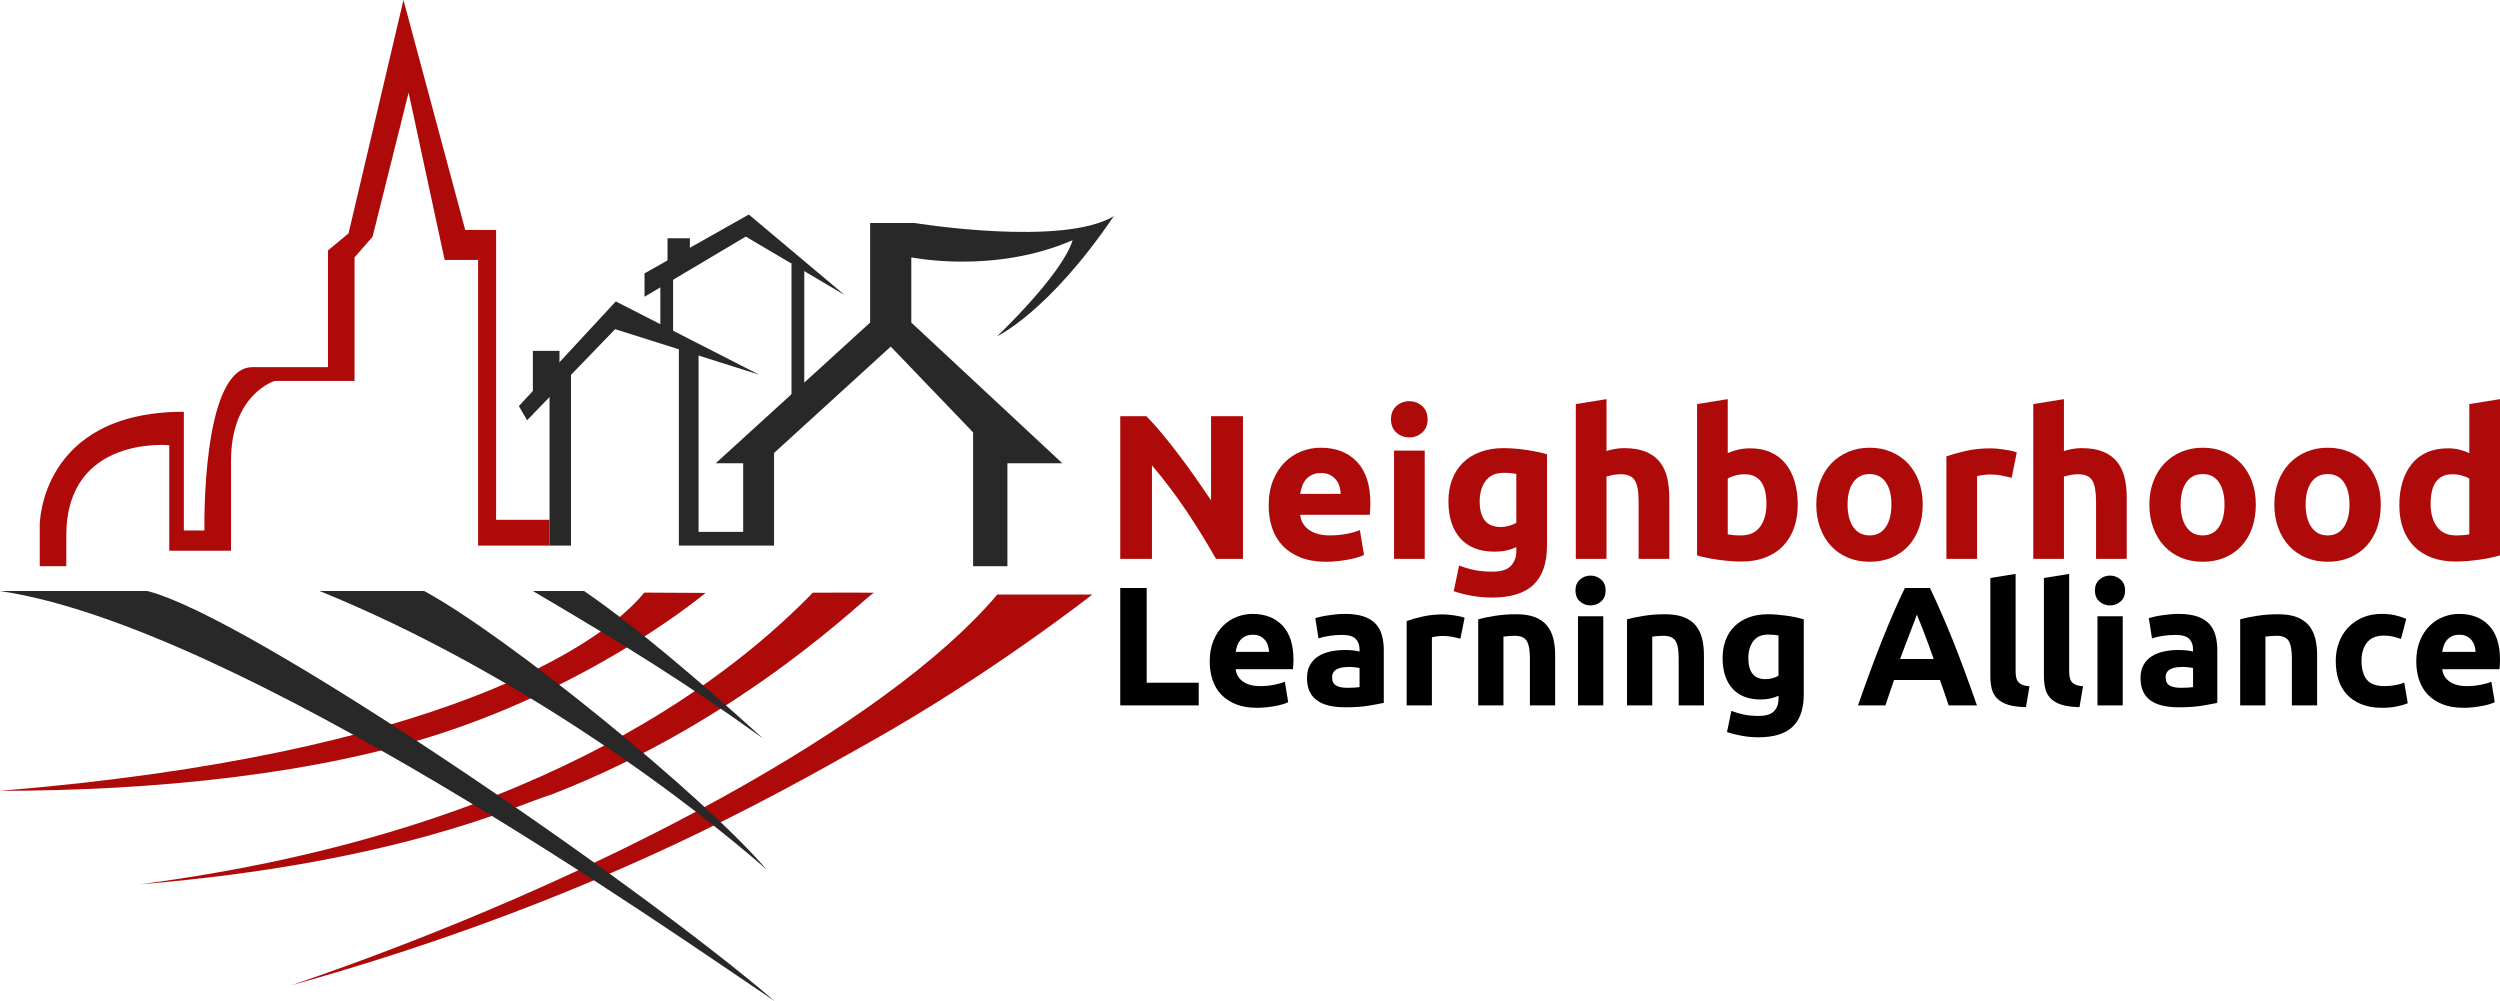 <?xml version="1.0" encoding="utf-8"?>
<!-- Generator: Adobe Illustrator 15.1.0, SVG Export Plug-In . SVG Version: 6.00 Build 0)  -->
<!DOCTYPE svg PUBLIC "-//W3C//DTD SVG 1.1//EN" "http://www.w3.org/Graphics/SVG/1.1/DTD/svg11.dtd">
<svg version="1.1" id="Logo" xmlns="http://www.w3.org/2000/svg" xmlns:xlink="http://www.w3.org/1999/xlink" x="0px" y="0px"
	 width="354.013px" height="141.751px" viewBox="0 0 354.013 141.751" enable-background="new 0 0 354.013 141.751"
	 xml:space="preserve">
<path fill="#282828" d="M98.92,49.928v25.389h6.317v-9.717h-3.889l21.867-19.923V31.582h6.318c0,0,20.895,3.404,28.184-0.968
	c-9.23,13.604-16.521,17.005-16.521,17.005s9.232-8.745,10.689-13.605c-11.178,4.86-22.84,2.429-22.84,2.429v9.234L150.429,65.6
	h-7.775v14.576h-4.858v-18.95l-11.662-12.148L109.61,64.143v13.119H96.13V47.757L98.92,49.928z"/>
<g>
	<g>
		<polygon fill="#282828" points="73.475,57.502 74.639,59.51 87.109,46.613 107.48,53.052 87.2,42.682 		"/>
		<polygon fill="#282828" points="79.225,52.238 75.457,55.652 75.457,49.685 79.225,49.685 		"/>
	</g>
</g>
<g>
	<g>
		<polygon fill="#282828" points="91.266,38.713 91.266,42.024 105.602,33.501 119.6,41.772 106.035,30.377 		"/>
		<polygon fill="#282828" points="97.689,35.88 94.525,38.752 94.525,33.74 97.689,33.74 		"/>
	</g>
</g>
<rect x="93.508" y="38.163" fill="#282828" width="1.807" height="9.289"/>
<rect x="112.08" y="37.389" fill="#282828" width="1.809" height="18.831"/>
<path id="Right_Tail" display="none" fill="#AF0A0A" d="M294.475,133.156c0,0-24.817,2.73-61.373,18.365h9.398
	C260.893,143.618,278.604,137.061,294.475,133.156z"/>
<path id="Left_Tail" display="none" fill="#282828" d="M48.496,146.252c15.071,0.289,29.279,2.283,42.344,5.27h7.301
	C69.963,145.045,48.496,146.252,48.496,146.252z"/>
<path fill="#F05A28" d="M25.257,126.775c-0.59-0.135-1.174-0.274-1.749-0.424C24.089,126.504,24.671,126.645,25.257,126.775z"/>
<g id="Lower_Left_Red">
	<path display="none" fill="#AF0A0A" d="M5.632,118.947c-4.482-0.387,24.569,5.621,56.271-6.348
		c-1.414-0.843-1.618-0.953-3.098-1.801C43.327,118.146,9.914,119.316,5.632,118.947z"/>
	<path display="none" fill="#AF0A0A" d="M75.501,103.209c-4.396,2.262-8.625,4.209-12.768,5.895c1.303,0.82,1.741,1.097,3.042,1.959
		c3.86-1.778,8.232-3.572,12.188-5.978C77.039,104.378,76.493,103.948,75.501,103.209z"/>
	<path display="none" fill="#AF0A0A" d="M77.367,102.246c0.845,0.719,1.577,1.354,2.418,2.1c0.646-0.41,8.667-4.731,11.967-6.684
		c-0.564-0.508-1.941-1.541-2.632-2.143C85.041,98.014,81.134,100.254,77.367,102.246z"/>
	<path display="none" fill="#AF0A0A" d="M87.152,112.471c-3.729,1.973-7.549,3.853-11.419,5.578c1.05,0.779,1.051,0.762,2.096,1.575
		c3.673-1.538,7.596-3.293,11.377-5.381C88.34,113.475,88.232,113.389,87.152,112.471z"/>
	<path display="none" fill="#AF0A0A" d="M25.257,126.775c15.756,3.609,32.667,0.343,49.456-6.155
		c-1.084-0.729-0.802-0.536-1.948-1.282C56.635,126.143,39.821,130.032,25.257,126.775z"/>
	<path display="none" fill="#AF0A0A" d="M31.475,141.75c14.625-0.375,35.664-2.898,55.016-12.887
		c-0.885-0.65-1.813-1.328-2.762-2.012C68.655,134.977,51.779,139.523,31.475,141.75z"/>
</g>
<g>
	<g>
		<path fill="#AF0A0A" d="M122.973,105.199c17.361-9.727,31.708-21.014,31.708-21.014h-13.454
			c-15.406,18.268-55.84,40.279-100.006,55.349C84.193,127.539,110.236,112.334,122.973,105.199z"/>
		<path fill="#AF0A0A" d="M78.083,112.512c27.521-10.654,44.924-28.471,45.658-28.55c0.733-0.079-8.638-0.035-8.638-0.035
			c-9.941,10.173-36.767,33.636-95.328,41.304C56.356,122.205,73.204,113.99,78.083,112.512z"/>
		<path fill="#AF0A0A" d="M99.905,83.961l-8.67-0.047C85.427,91.128,62.316,106.896,0,111.984c21.335,0,45.382-2.244,64.062-8.67
			C85.874,95.813,99.905,83.961,99.905,83.961z"/>
	</g>
	<path fill="#AF0A0A" d="M31.077,115.984"/>
</g>
<path fill="#282828" d="M82.712,83.691h-7.255c13.119,7.716,21.819,13.119,32.59,20.881C98.698,96.114,90.041,88.736,82.712,83.691z
	"/>
<path fill="#282828" d="M60.067,83.691H45.254c28.678,11.642,52.887,30.334,63.274,39.41
	C99.393,112.461,71.749,90.014,60.067,83.691z"/>
<path fill="#282828" d="M20.848,83.691H0c33.571,4.968,94.445,47.836,109.675,58.06C90.521,125.23,35.159,87.198,20.848,83.691z"/>
<g id="Right_Lower_Red">
	<path display="none" fill="#AF0A0A" d="M89.629,95.206c0.563,0.578,1.658,1.743,2.215,2.342
		c7.785-4.329,16.888-9.438,23.767-13.856h-9.43C101.737,88.855,94.848,92.208,89.629,95.206z"/>
	<path display="none" fill="#AF0A0A" d="M87.932,112.055c0.875,0.881,1.017,1.016,1.881,1.93
		c7.148-3.116,38.018-23.146,49.04-30.293h-7.981C126.277,87.073,105.156,102.831,87.932,112.055z"/>
	<path display="none" fill="#AF0A0A" d="M154.805,83.889l6.657-0.197c-24.736,11.629-69.294,41.944-73.365,44.349
		c-0.846-0.741-1.692-1.467-2.54-2.187C94.586,120.863,144.266,88.777,154.805,83.889z"/>
	<path display="none" fill="#AF0A0A" d="M257.918,152.814c4.692-1.336,17.453-1.39,22.52-2.424c0,0-15.813-0.813-28.449,2.424"/>
</g>
<g>
	<path fill="#AF0A0A" d="M70.252,73.609V32.556h-4.375L57.133,0l-7.775,33.042l-2.917,2.427V51.99c0,0-3.401,0-10.69,0
		s-6.8,23.127-6.8,23.127h-2.917v-16.81c-20.408,0-20.408,16.036-20.408,16.036v5.831H9.39v-4.369
		c0-14.215,14.58-12.758,14.58-12.758V77.99h8.745c0,0,0-3.281,0-12.757c0-9.474,6.194-11.294,6.194-11.294h11.298V36.442
		l2.55-2.917l5.104-20.407l5.104,23.688h4.737v40.455h10.116v-3.651H70.252z"/>
	<polygon fill="#282828" points="77.818,55.713 77.818,73.609 77.818,77.261 80.856,77.261 80.856,52.006 	"/>
	<line fill="none" x1="77.818" y1="73.609" x2="77.818" y2="77.261"/>
</g>
<g>
	<path fill="#AF0A0A" d="M172.188,79.141c-1.302-2.313-2.71-4.597-4.226-6.852c-1.516-2.254-3.129-4.382-4.839-6.384v13.236h-4.49
		V58.938h3.702c0.642,0.641,1.351,1.428,2.129,2.361c0.777,0.933,1.569,1.929,2.375,2.988c0.807,1.06,1.609,2.157,2.406,3.295
		c0.796,1.136,1.543,2.23,2.245,3.279V58.938h4.52v20.202H172.188z"/>
	<path fill="#AF0A0A" d="M179.651,71.591c0-1.361,0.209-2.552,0.626-3.572c0.418-1.021,0.967-1.87,1.647-2.551
		c0.68-0.68,1.461-1.195,2.347-1.545c0.884-0.35,1.794-0.525,2.726-0.525c2.176,0,3.896,0.666,5.16,1.997
		c1.264,1.332,1.895,3.291,1.895,5.875c0,0.253-0.01,0.529-0.027,0.831c-0.021,0.302-0.039,0.568-0.061,0.802h-9.852
		c0.098,0.894,0.514,1.603,1.254,2.128c0.736,0.524,1.729,0.787,2.973,0.787c0.795,0,1.578-0.072,2.348-0.219
		c0.768-0.146,1.393-0.325,1.879-0.538l0.584,3.526c-0.232,0.117-0.545,0.233-0.934,0.35c-0.391,0.116-0.822,0.219-1.297,0.307
		c-0.477,0.087-0.988,0.16-1.531,0.218c-0.545,0.06-1.09,0.088-1.633,0.088c-1.381,0-2.58-0.204-3.6-0.612
		c-1.021-0.408-1.866-0.967-2.537-1.676c-0.671-0.71-1.166-1.551-1.488-2.522C179.811,73.768,179.651,72.718,179.651,71.591z
		 M189.855,69.929c-0.02-0.37-0.082-0.729-0.189-1.079c-0.107-0.35-0.273-0.66-0.494-0.933c-0.227-0.272-0.506-0.496-0.846-0.67
		c-0.342-0.174-0.764-0.262-1.27-0.262c-0.486,0-0.904,0.083-1.254,0.247c-0.348,0.166-0.641,0.384-0.873,0.657
		c-0.232,0.273-0.414,0.587-0.539,0.947c-0.125,0.36-0.219,0.724-0.278,1.094H189.855z"/>
	<path fill="#AF0A0A" d="M202.156,59.375c0,0.796-0.258,1.423-0.771,1.88c-0.516,0.457-1.123,0.685-1.822,0.685
		s-1.307-0.228-1.822-0.685c-0.516-0.456-0.771-1.084-0.771-1.88s0.256-1.423,0.771-1.88c0.516-0.457,1.123-0.685,1.822-0.685
		s1.307,0.228,1.822,0.685C201.898,57.952,202.156,58.579,202.156,59.375z M201.747,79.141h-4.344V63.807h4.344V79.141z"/>
	<path fill="#AF0A0A" d="M219.064,77.217c0,2.508-0.637,4.367-1.91,5.582s-3.24,1.822-5.902,1.822c-0.934,0-1.865-0.083-2.799-0.247
		c-0.934-0.166-1.797-0.384-2.596-0.657l0.758-3.644c0.682,0.272,1.395,0.486,2.145,0.642c0.748,0.155,1.598,0.233,2.551,0.233
		c1.242,0,2.123-0.272,2.639-0.815c0.514-0.545,0.771-1.243,0.771-2.1v-0.555c-0.467,0.215-0.947,0.376-1.441,0.48
		c-0.496,0.108-1.035,0.162-1.617,0.162c-2.119,0-3.742-0.627-4.869-1.882c-1.127-1.253-1.691-3.007-1.691-5.261
		c0-1.128,0.174-2.152,0.525-3.076c0.35-0.923,0.859-1.715,1.531-2.376c0.67-0.661,1.492-1.17,2.463-1.53
		c0.969-0.36,2.068-0.54,3.293-0.54c0.525,0,1.064,0.026,1.619,0.073c0.553,0.048,1.102,0.112,1.646,0.189
		c0.543,0.078,1.063,0.17,1.559,0.277c0.494,0.106,0.938,0.218,1.326,0.335V77.217L219.064,77.217z M209.531,70.979
		c0,2.43,0.982,3.644,2.945,3.644c0.445,0,0.863-0.058,1.252-0.175c0.391-0.116,0.719-0.253,0.99-0.408v-6.938
		c-0.213-0.038-0.465-0.073-0.756-0.102c-0.291-0.028-0.633-0.044-1.021-0.044c-1.146,0-2.002,0.38-2.564,1.138
		C209.814,68.85,209.531,69.813,209.531,70.979z"/>
	<path fill="#AF0A0A" d="M223.144,79.141V57.218l4.346-0.7v7.346c0.291-0.097,0.664-0.189,1.121-0.277s0.898-0.131,1.328-0.131
		c1.242,0,2.277,0.17,3.105,0.51c0.824,0.34,1.486,0.821,1.982,1.442c0.494,0.623,0.844,1.362,1.047,2.216
		c0.205,0.856,0.307,1.808,0.307,2.857v8.658h-4.342v-8.133c0-1.399-0.182-2.391-0.541-2.975c-0.359-0.583-1.023-0.875-1.996-0.875
		c-0.389,0-0.752,0.035-1.094,0.102c-0.34,0.068-0.646,0.141-0.918,0.22v11.66H223.144z"/>
	<path fill="#AF0A0A" d="M254.572,71.473c0,1.225-0.182,2.333-0.541,3.324s-0.879,1.836-1.559,2.536s-1.516,1.239-2.506,1.618
		c-0.992,0.379-2.119,0.569-3.383,0.569c-0.523,0-1.072-0.025-1.645-0.073c-0.574-0.049-1.139-0.112-1.693-0.19
		c-0.553-0.077-1.082-0.169-1.588-0.276c-0.506-0.106-0.951-0.22-1.342-0.336V57.218l4.344-0.7v7.638
		c0.486-0.214,0.992-0.379,1.518-0.496c0.523-0.116,1.088-0.175,1.691-0.175c1.088,0,2.051,0.189,2.885,0.569
		c0.836,0.379,1.537,0.918,2.1,1.618c0.564,0.7,0.992,1.54,1.283,2.522C254.425,69.176,254.572,70.268,254.572,71.473z
		 M250.138,71.356c0-2.798-1.029-4.198-3.09-4.198c-0.447,0-0.887,0.058-1.326,0.176c-0.438,0.116-0.793,0.262-1.064,0.438v7.9
		c0.213,0.038,0.486,0.073,0.816,0.103c0.332,0.028,0.689,0.043,1.08,0.043c1.186,0,2.08-0.408,2.682-1.225
		S250.138,72.697,250.138,71.356z"/>
	<path fill="#AF0A0A" d="M272.267,71.444c0,1.205-0.176,2.309-0.527,3.31c-0.35,1-0.855,1.855-1.516,2.564
		c-0.66,0.71-1.453,1.259-2.375,1.646c-0.924,0.39-1.957,0.584-3.105,0.584c-1.127,0-2.152-0.194-3.076-0.584
		c-0.922-0.388-1.715-0.936-2.375-1.646c-0.66-0.709-1.176-1.564-1.543-2.564c-0.371-1.001-0.555-2.104-0.555-3.31
		s0.189-2.304,0.568-3.294c0.379-0.992,0.904-1.837,1.574-2.536c0.672-0.7,1.467-1.243,2.391-1.633
		c0.924-0.388,1.928-0.583,3.018-0.583c1.107,0,2.123,0.195,3.047,0.583c0.922,0.389,1.715,0.933,2.375,1.633
		c0.66,0.699,1.176,1.544,1.545,2.536C272.081,69.141,272.267,70.239,272.267,71.444z M267.835,71.444
		c0-1.34-0.268-2.396-0.803-3.162c-0.531-0.769-1.295-1.153-2.287-1.153c-0.99,0-1.76,0.384-2.305,1.153
		c-0.543,0.767-0.816,1.822-0.816,3.162c0,1.341,0.273,2.406,0.816,3.192c0.545,0.786,1.313,1.181,2.305,1.181
		c0.99,0,1.754-0.395,2.287-1.181C267.568,73.851,267.835,72.785,267.835,71.444z"/>
	<path fill="#AF0A0A" d="M284.861,67.655c-0.389-0.097-0.846-0.199-1.371-0.306s-1.088-0.16-1.691-0.16
		c-0.273,0-0.596,0.024-0.977,0.072c-0.379,0.049-0.666,0.104-0.859,0.16v11.72h-4.344V64.623c0.777-0.271,1.695-0.529,2.756-0.772
		c1.061-0.243,2.238-0.365,3.541-0.365c0.232,0,0.516,0.015,0.846,0.044c0.328,0.029,0.66,0.068,0.99,0.117s0.662,0.107,0.99,0.175
		c0.33,0.068,0.613,0.151,0.846,0.248L284.861,67.655z"/>
	<path fill="#AF0A0A" d="M287.921,79.141V57.218l4.344-0.7v7.346c0.291-0.097,0.666-0.189,1.123-0.277s0.898-0.131,1.326-0.131
		c1.244,0,2.277,0.17,3.105,0.51c0.826,0.34,1.486,0.821,1.982,1.442c0.496,0.623,0.846,1.362,1.049,2.216
		c0.205,0.856,0.307,1.808,0.307,2.857v8.658h-4.344v-8.133c0-1.399-0.18-2.391-0.539-2.975c-0.359-0.583-1.025-0.875-1.998-0.875
		c-0.387,0-0.752,0.035-1.092,0.102c-0.34,0.068-0.646,0.141-0.918,0.22v11.66H287.921z"/>
	<path fill="#AF0A0A" d="M319.435,71.444c0,1.205-0.176,2.309-0.525,3.31c-0.35,1-0.855,1.855-1.516,2.564
		c-0.662,0.71-1.453,1.259-2.377,1.646c-0.922,0.39-1.955,0.584-3.104,0.584c-1.127,0-2.154-0.194-3.076-0.584
		c-0.924-0.388-1.715-0.936-2.377-1.646c-0.66-0.709-1.176-1.564-1.543-2.564c-0.371-1.001-0.555-2.104-0.555-3.31
		s0.189-2.304,0.568-3.294c0.381-0.992,0.904-1.837,1.574-2.536c0.672-0.7,1.469-1.243,2.391-1.633
		c0.924-0.388,1.93-0.583,3.018-0.583c1.107,0,2.123,0.195,3.047,0.583c0.922,0.389,1.715,0.933,2.375,1.633
		c0.662,0.699,1.176,1.544,1.547,2.536C319.251,69.141,319.435,70.239,319.435,71.444z M315.003,71.444
		c0-1.34-0.266-2.396-0.801-3.162c-0.533-0.769-1.297-1.153-2.289-1.153c-0.99,0-1.758,0.384-2.303,1.153
		c-0.543,0.767-0.818,1.822-0.818,3.162c0,1.341,0.275,2.406,0.818,3.192s1.311,1.181,2.303,1.181c0.99,0,1.754-0.395,2.289-1.181
		S315.003,72.785,315.003,71.444z"/>
	<path fill="#AF0A0A" d="M337.132,71.444c0,1.205-0.176,2.309-0.525,3.31c-0.352,1-0.855,1.855-1.518,2.564
		c-0.66,0.71-1.453,1.259-2.375,1.646c-0.924,0.39-1.957,0.584-3.104,0.584c-1.129,0-2.154-0.194-3.076-0.584
		c-0.924-0.388-1.717-0.936-2.377-1.646c-0.66-0.709-1.176-1.564-1.545-2.564c-0.369-1.001-0.553-2.104-0.553-3.31
		s0.189-2.304,0.568-3.294c0.381-0.992,0.904-1.837,1.574-2.536c0.672-0.7,1.469-1.243,2.391-1.633
		c0.924-0.388,1.93-0.583,3.018-0.583c1.107,0,2.123,0.195,3.047,0.583c0.922,0.389,1.715,0.933,2.375,1.633
		c0.662,0.699,1.176,1.544,1.545,2.536C336.945,69.141,337.132,70.239,337.132,71.444z M332.7,71.444c0-1.34-0.27-2.396-0.803-3.162
		c-0.533-0.769-1.297-1.153-2.289-1.153c-0.99,0-1.758,0.384-2.303,1.153c-0.545,0.767-0.816,1.822-0.816,3.162
		c0,1.341,0.271,2.406,0.816,3.192c0.543,0.786,1.313,1.181,2.303,1.181c0.992,0,1.754-0.395,2.289-1.181
		C332.431,73.851,332.7,72.785,332.7,71.444z"/>
	<path fill="#AF0A0A" d="M354.011,78.645c-0.389,0.116-0.836,0.229-1.342,0.336c-0.504,0.107-1.033,0.199-1.588,0.276
		s-1.119,0.142-1.693,0.19c-0.572,0.048-1.121,0.073-1.645,0.073c-1.264,0-2.391-0.186-3.383-0.556
		c-0.99-0.368-1.826-0.897-2.506-1.588c-0.68-0.689-1.199-1.525-1.559-2.507c-0.361-0.981-0.539-2.085-0.539-3.31
		c0-1.243,0.154-2.365,0.465-3.366c0.313-1.001,0.76-1.852,1.342-2.55c0.582-0.7,1.297-1.235,2.143-1.604
		c0.846-0.369,1.813-0.554,2.9-0.554c0.604,0,1.143,0.059,1.619,0.175c0.477,0.117,0.957,0.282,1.443,0.496v-6.938l4.344-0.7v22.126
		H354.011z M344.187,71.356c0,1.341,0.299,2.42,0.902,3.236c0.602,0.816,1.496,1.225,2.682,1.225c0.389,0,0.748-0.015,1.08-0.043
		c0.328-0.029,0.602-0.064,0.816-0.103v-7.9c-0.273-0.175-0.629-0.321-1.064-0.438c-0.438-0.118-0.881-0.176-1.326-0.176
		C345.216,67.159,344.187,68.559,344.187,71.356z"/>
	<path d="M169.745,96.676v3.216h-11.112V83.26h3.744v13.416H169.745z"/>
	<path d="M171.303,93.676c0-1.12,0.173-2.1,0.517-2.939s0.796-1.541,1.355-2.101c0.561-0.56,1.203-0.983,1.933-1.272
		c0.729-0.287,1.477-0.432,2.244-0.432c1.792,0,3.208,0.549,4.248,1.645c1.039,1.096,1.56,2.707,1.56,4.836
		c0,0.207-0.008,0.436-0.023,0.684c-0.017,0.248-0.031,0.469-0.048,0.66h-8.111c0.079,0.736,0.424,1.32,1.031,1.752
		s1.425,0.648,2.448,0.648c0.655,0,1.3-0.061,1.932-0.181c0.633-0.12,1.147-0.268,1.549-0.444l0.479,2.904
		c-0.191,0.096-0.448,0.192-0.769,0.288c-0.321,0.097-0.677,0.181-1.067,0.252c-0.393,0.072-0.813,0.132-1.261,0.181
		c-0.448,0.047-0.896,0.071-1.344,0.071c-1.137,0-2.124-0.168-2.965-0.504c-0.84-0.336-1.535-0.796-2.088-1.38
		c-0.552-0.584-0.96-1.275-1.225-2.076C171.436,95.468,171.303,94.604,171.303,93.676z M179.705,92.308
		c-0.017-0.304-0.068-0.6-0.156-0.888s-0.225-0.543-0.408-0.768c-0.185-0.225-0.416-0.408-0.695-0.553
		c-0.28-0.144-0.628-0.216-1.044-0.216c-0.4,0-0.744,0.067-1.032,0.204c-0.287,0.136-0.527,0.316-0.72,0.54
		c-0.191,0.225-0.34,0.483-0.443,0.78c-0.104,0.295-0.181,0.596-0.229,0.899H179.705z"/>
	<path d="M190.456,86.932c1.057,0,1.936,0.12,2.641,0.36c0.703,0.239,1.268,0.584,1.691,1.032c0.422,0.447,0.723,0.992,0.9,1.632
		c0.176,0.64,0.264,1.352,0.264,2.136v7.439c-0.512,0.112-1.225,0.244-2.137,0.396s-2.018,0.229-3.313,0.229
		c-0.814,0-1.557-0.072-2.221-0.217c-0.664-0.144-1.236-0.38-1.715-0.707c-0.48-0.328-0.85-0.757-1.105-1.285
		c-0.256-0.527-0.383-1.176-0.383-1.943c0-0.735,0.146-1.359,0.443-1.872s0.691-0.92,1.188-1.224
		c0.496-0.305,1.064-0.524,1.705-0.66c0.639-0.137,1.303-0.204,1.992-0.204c0.463,0,0.875,0.021,1.236,0.06
		c0.357,0.04,0.65,0.092,0.875,0.156v-0.336c0-0.607-0.186-1.096-0.553-1.464c-0.369-0.368-1.008-0.552-1.92-0.552
		c-0.607,0-1.209,0.043-1.801,0.132c-0.592,0.088-1.104,0.212-1.535,0.372l-0.457-2.881c0.209-0.063,0.469-0.131,0.781-0.203
		s0.65-0.137,1.02-0.192c0.367-0.056,0.758-0.104,1.164-0.144C189.628,86.951,190.04,86.932,190.456,86.932z M190.743,97.396
		c0.352,0,0.688-0.009,1.008-0.025c0.32-0.016,0.576-0.039,0.77-0.071v-2.712c-0.145-0.032-0.359-0.063-0.648-0.096
		c-0.287-0.032-0.551-0.049-0.791-0.049c-0.336,0-0.652,0.021-0.949,0.061c-0.295,0.041-0.555,0.115-0.777,0.229
		c-0.227,0.111-0.4,0.264-0.529,0.455c-0.127,0.192-0.191,0.432-0.191,0.721c0,0.56,0.188,0.947,0.564,1.164
		C189.572,97.287,190.087,97.396,190.743,97.396z"/>
	<path d="M206.798,90.436c-0.318-0.08-0.695-0.164-1.127-0.252c-0.434-0.088-0.896-0.132-1.393-0.132
		c-0.225,0-0.492,0.021-0.805,0.06c-0.313,0.041-0.549,0.084-0.709,0.133v9.647h-3.574V87.939c0.639-0.224,1.395-0.436,2.268-0.636
		s1.844-0.3,2.916-0.3c0.191,0,0.424,0.012,0.695,0.036s0.545,0.056,0.816,0.096s0.543,0.088,0.816,0.144
		c0.27,0.057,0.504,0.125,0.695,0.205L206.798,90.436z"/>
	<path d="M209.32,87.699c0.607-0.176,1.393-0.34,2.352-0.491c0.961-0.152,1.969-0.228,3.023-0.228c1.072,0,1.965,0.139,2.678,0.42
		c0.711,0.279,1.275,0.676,1.691,1.188s0.711,1.12,0.887,1.824c0.178,0.703,0.266,1.488,0.266,2.352v7.128h-3.576v-6.696
		c0-1.151-0.152-1.968-0.455-2.447c-0.305-0.48-0.873-0.721-1.705-0.721c-0.256,0-0.527,0.013-0.814,0.037
		c-0.289,0.023-0.545,0.051-0.77,0.084v9.743h-3.576V87.699L209.32,87.699z"/>
	<path d="M227.366,83.619c0,0.656-0.211,1.173-0.635,1.549c-0.426,0.376-0.926,0.564-1.5,0.564c-0.576,0-1.076-0.188-1.5-0.564
		c-0.426-0.375-0.637-0.893-0.637-1.549c0-0.655,0.211-1.172,0.637-1.547c0.424-0.377,0.924-0.564,1.5-0.564
		c0.574,0,1.074,0.188,1.5,0.564C227.156,82.447,227.366,82.964,227.366,83.619z M227.031,99.892h-3.576V87.268h3.576V99.892z"/>
	<path d="M230.39,87.699c0.607-0.176,1.393-0.34,2.354-0.491c0.959-0.152,1.967-0.228,3.021-0.228c1.072,0,1.965,0.139,2.678,0.42
		c0.711,0.279,1.275,0.676,1.691,1.188s0.711,1.12,0.889,1.824c0.176,0.703,0.264,1.488,0.264,2.352v7.128h-3.576v-6.696
		c0-1.151-0.15-1.968-0.455-2.447c-0.305-0.48-0.873-0.721-1.705-0.721c-0.256,0-0.527,0.013-0.814,0.037
		c-0.287,0.023-0.545,0.051-0.77,0.084v9.743h-3.576V87.699L230.39,87.699z"/>
	<path d="M255.423,98.308c0,2.063-0.523,3.597-1.572,4.597s-2.668,1.5-4.859,1.5c-0.77,0-1.535-0.068-2.305-0.205
		c-0.768-0.135-1.479-0.315-2.137-0.539l0.625-3c0.561,0.224,1.146,0.399,1.764,0.527c0.617,0.129,1.316,0.192,2.102,0.192
		c1.023,0,1.746-0.224,2.172-0.672c0.424-0.448,0.635-1.023,0.635-1.728v-0.457c-0.383,0.176-0.779,0.31-1.188,0.396
		c-0.406,0.088-0.852,0.132-1.33,0.132c-1.744,0-3.082-0.517-4.01-1.548c-0.928-1.032-1.393-2.477-1.393-4.332
		c0-0.928,0.145-1.771,0.434-2.532c0.287-0.76,0.707-1.412,1.26-1.956s1.229-0.964,2.027-1.26s1.705-0.443,2.713-0.443
		c0.432,0,0.875,0.021,1.332,0.06c0.455,0.04,0.908,0.092,1.355,0.155c0.447,0.064,0.875,0.141,1.283,0.229s0.771,0.18,1.092,0.275
		V98.308L255.423,98.308z M247.573,93.172c0,2,0.809,3,2.426,3c0.367,0,0.711-0.048,1.031-0.145c0.32-0.096,0.592-0.207,0.814-0.336
		V89.98c-0.176-0.033-0.383-0.061-0.623-0.084c-0.24-0.024-0.521-0.037-0.84-0.037c-0.943,0-1.648,0.313-2.111,0.937
		C247.806,91.42,247.573,92.212,247.573,93.172z"/>
	<path d="M275.941,99.892c-0.188-0.577-0.385-1.171-0.598-1.78c-0.213-0.608-0.426-1.215-0.637-1.819h-6.496
		c-0.211,0.606-0.42,1.215-0.631,1.825c-0.211,0.608-0.408,1.201-0.59,1.774h-3.889c0.627-1.792,1.221-3.448,1.781-4.968
		s1.111-2.952,1.648-4.296c0.537-1.345,1.066-2.62,1.588-3.828c0.523-1.208,1.063-2.388,1.625-3.54h3.551
		c0.545,1.152,1.084,2.332,1.615,3.54c0.529,1.208,1.063,2.483,1.604,3.828c0.537,1.344,1.09,2.776,1.65,4.296
		c0.563,1.52,1.158,3.176,1.785,4.968H275.941z M271.443,87.027c-0.084,0.241-0.207,0.57-0.367,0.986s-0.344,0.896-0.549,1.441
		c-0.207,0.545-0.438,1.145-0.689,1.8c-0.254,0.655-0.512,1.342-0.773,2.062h4.756c-0.254-0.722-0.5-1.41-0.74-2.067
		c-0.238-0.657-0.465-1.259-0.68-1.804s-0.402-1.024-0.564-1.439C271.673,87.59,271.542,87.264,271.443,87.027z"/>
	<path d="M286.884,100.132c-1.039-0.017-1.883-0.128-2.529-0.336c-0.648-0.208-1.162-0.5-1.537-0.876
		c-0.377-0.375-0.633-0.832-0.77-1.368c-0.135-0.536-0.203-1.14-0.203-1.812V81.844l3.576-0.576V95.02
		c0,0.32,0.023,0.608,0.072,0.864c0.047,0.256,0.139,0.472,0.273,0.647c0.139,0.177,0.332,0.32,0.59,0.433
		c0.256,0.112,0.6,0.185,1.031,0.216L286.884,100.132z"/>
	<path d="M294.468,100.132c-1.039-0.017-1.883-0.128-2.529-0.336c-0.648-0.208-1.162-0.5-1.537-0.876
		c-0.377-0.375-0.633-0.832-0.77-1.368c-0.135-0.536-0.203-1.14-0.203-1.812V81.844l3.576-0.576V95.02
		c0,0.32,0.023,0.608,0.072,0.864c0.047,0.256,0.139,0.472,0.273,0.647c0.139,0.177,0.332,0.32,0.59,0.433
		c0.256,0.112,0.6,0.185,1.031,0.216L294.468,100.132z"/>
	<path d="M300.925,83.619c0,0.656-0.213,1.173-0.637,1.549s-0.924,0.564-1.5,0.564s-1.076-0.188-1.5-0.564
		c-0.424-0.375-0.635-0.893-0.635-1.549c0-0.655,0.211-1.172,0.635-1.547c0.424-0.377,0.924-0.564,1.5-0.564s1.076,0.188,1.5,0.564
		C300.712,82.447,300.925,82.964,300.925,83.619z M300.589,99.892h-3.576V87.268h3.576V99.892z"/>
	<path d="M308.486,86.932c1.057,0,1.936,0.12,2.641,0.36c0.703,0.239,1.268,0.584,1.691,1.032c0.422,0.447,0.723,0.992,0.898,1.632
		c0.178,0.64,0.266,1.352,0.266,2.136v7.439c-0.514,0.112-1.225,0.244-2.137,0.396s-2.018,0.229-3.313,0.229
		c-0.816,0-1.557-0.072-2.221-0.217c-0.664-0.144-1.236-0.38-1.717-0.707c-0.479-0.328-0.848-0.757-1.104-1.285
		c-0.256-0.527-0.383-1.176-0.383-1.943c0-0.735,0.146-1.359,0.443-1.872c0.295-0.513,0.691-0.92,1.188-1.224
		c0.496-0.305,1.064-0.524,1.705-0.66c0.639-0.137,1.303-0.204,1.992-0.204c0.463,0,0.875,0.021,1.234,0.06
		c0.359,0.04,0.652,0.092,0.877,0.156v-0.336c0-0.607-0.186-1.096-0.553-1.464c-0.369-0.368-1.008-0.552-1.92-0.552
		c-0.607,0-1.209,0.043-1.801,0.132c-0.592,0.088-1.104,0.212-1.535,0.372l-0.457-2.881c0.209-0.063,0.469-0.131,0.781-0.203
		s0.65-0.137,1.02-0.192c0.367-0.056,0.756-0.104,1.164-0.144C307.657,86.951,308.07,86.932,308.486,86.932z M308.773,97.396
		c0.352,0,0.688-0.009,1.008-0.025c0.32-0.016,0.576-0.039,0.77-0.071v-2.712c-0.145-0.032-0.359-0.063-0.648-0.096
		c-0.287-0.032-0.551-0.049-0.791-0.049c-0.336,0-0.652,0.021-0.949,0.061c-0.295,0.041-0.555,0.115-0.779,0.229
		c-0.225,0.111-0.398,0.264-0.527,0.455c-0.127,0.192-0.191,0.432-0.191,0.721c0,0.56,0.188,0.947,0.564,1.164
		C307.601,97.287,308.116,97.396,308.773,97.396z"/>
	<path d="M317.22,87.699c0.607-0.176,1.393-0.34,2.354-0.491c0.959-0.152,1.967-0.228,3.021-0.228c1.072,0,1.965,0.139,2.678,0.42
		c0.711,0.279,1.275,0.676,1.691,1.188s0.711,1.12,0.889,1.824c0.176,0.703,0.264,1.488,0.264,2.352v7.128h-3.576v-6.696
		c0-1.151-0.152-1.968-0.455-2.447c-0.305-0.48-0.873-0.721-1.705-0.721c-0.256,0-0.527,0.013-0.814,0.037
		c-0.287,0.023-0.545,0.051-0.77,0.084v9.743h-3.576V87.699L317.22,87.699z"/>
	<path d="M330.755,93.58c0-0.912,0.148-1.772,0.445-2.58c0.295-0.809,0.723-1.512,1.283-2.112s1.238-1.076,2.039-1.428
		c0.801-0.353,1.713-0.528,2.736-0.528c0.672,0,1.287,0.061,1.848,0.18c0.561,0.121,1.104,0.293,1.633,0.517l-0.744,2.856
		c-0.336-0.127-0.703-0.24-1.104-0.336c-0.4-0.097-0.848-0.145-1.344-0.145c-1.057,0-1.846,0.328-2.363,0.984
		c-0.52,0.655-0.781,1.52-0.781,2.592c0,1.136,0.244,2.016,0.732,2.64s1.34,0.937,2.557,0.937c0.432,0,0.895-0.041,1.393-0.121
		c0.494-0.079,0.951-0.207,1.367-0.383l0.504,2.928c-0.416,0.176-0.936,0.328-1.561,0.455c-0.623,0.129-1.313,0.192-2.063,0.192
		c-1.152,0-2.145-0.172-2.977-0.516c-0.832-0.345-1.518-0.812-2.053-1.404c-0.535-0.592-0.928-1.292-1.176-2.1
		S330.755,94.523,330.755,93.58z"/>
	<path d="M342.157,93.676c0-1.12,0.172-2.1,0.516-2.939s0.795-1.541,1.355-2.101s1.203-0.983,1.932-1.272
		c0.73-0.287,1.479-0.432,2.244-0.432c1.793,0,3.209,0.549,4.248,1.645c1.041,1.096,1.561,2.707,1.561,4.836
		c0,0.207-0.008,0.436-0.023,0.684c-0.018,0.248-0.031,0.469-0.047,0.66h-8.113c0.08,0.736,0.424,1.32,1.033,1.752
		c0.605,0.432,1.424,0.648,2.447,0.648c0.654,0,1.301-0.061,1.932-0.181c0.633-0.12,1.146-0.268,1.549-0.444l0.48,2.904
		c-0.193,0.096-0.449,0.192-0.77,0.288c-0.322,0.097-0.676,0.181-1.066,0.252c-0.395,0.072-0.814,0.132-1.262,0.181
		c-0.447,0.047-0.896,0.071-1.344,0.071c-1.137,0-2.125-0.168-2.965-0.504s-1.535-0.796-2.088-1.38
		c-0.551-0.584-0.959-1.275-1.225-2.076C342.288,95.468,342.157,94.604,342.157,93.676z M350.556,92.308
		c-0.016-0.304-0.066-0.6-0.154-0.888s-0.227-0.543-0.408-0.768c-0.186-0.225-0.416-0.408-0.697-0.553
		c-0.279-0.144-0.627-0.216-1.043-0.216c-0.4,0-0.744,0.067-1.033,0.204c-0.285,0.136-0.525,0.316-0.719,0.54
		c-0.191,0.225-0.34,0.483-0.443,0.78c-0.104,0.295-0.182,0.596-0.229,0.899H350.556z"/>
</g>
</svg>
